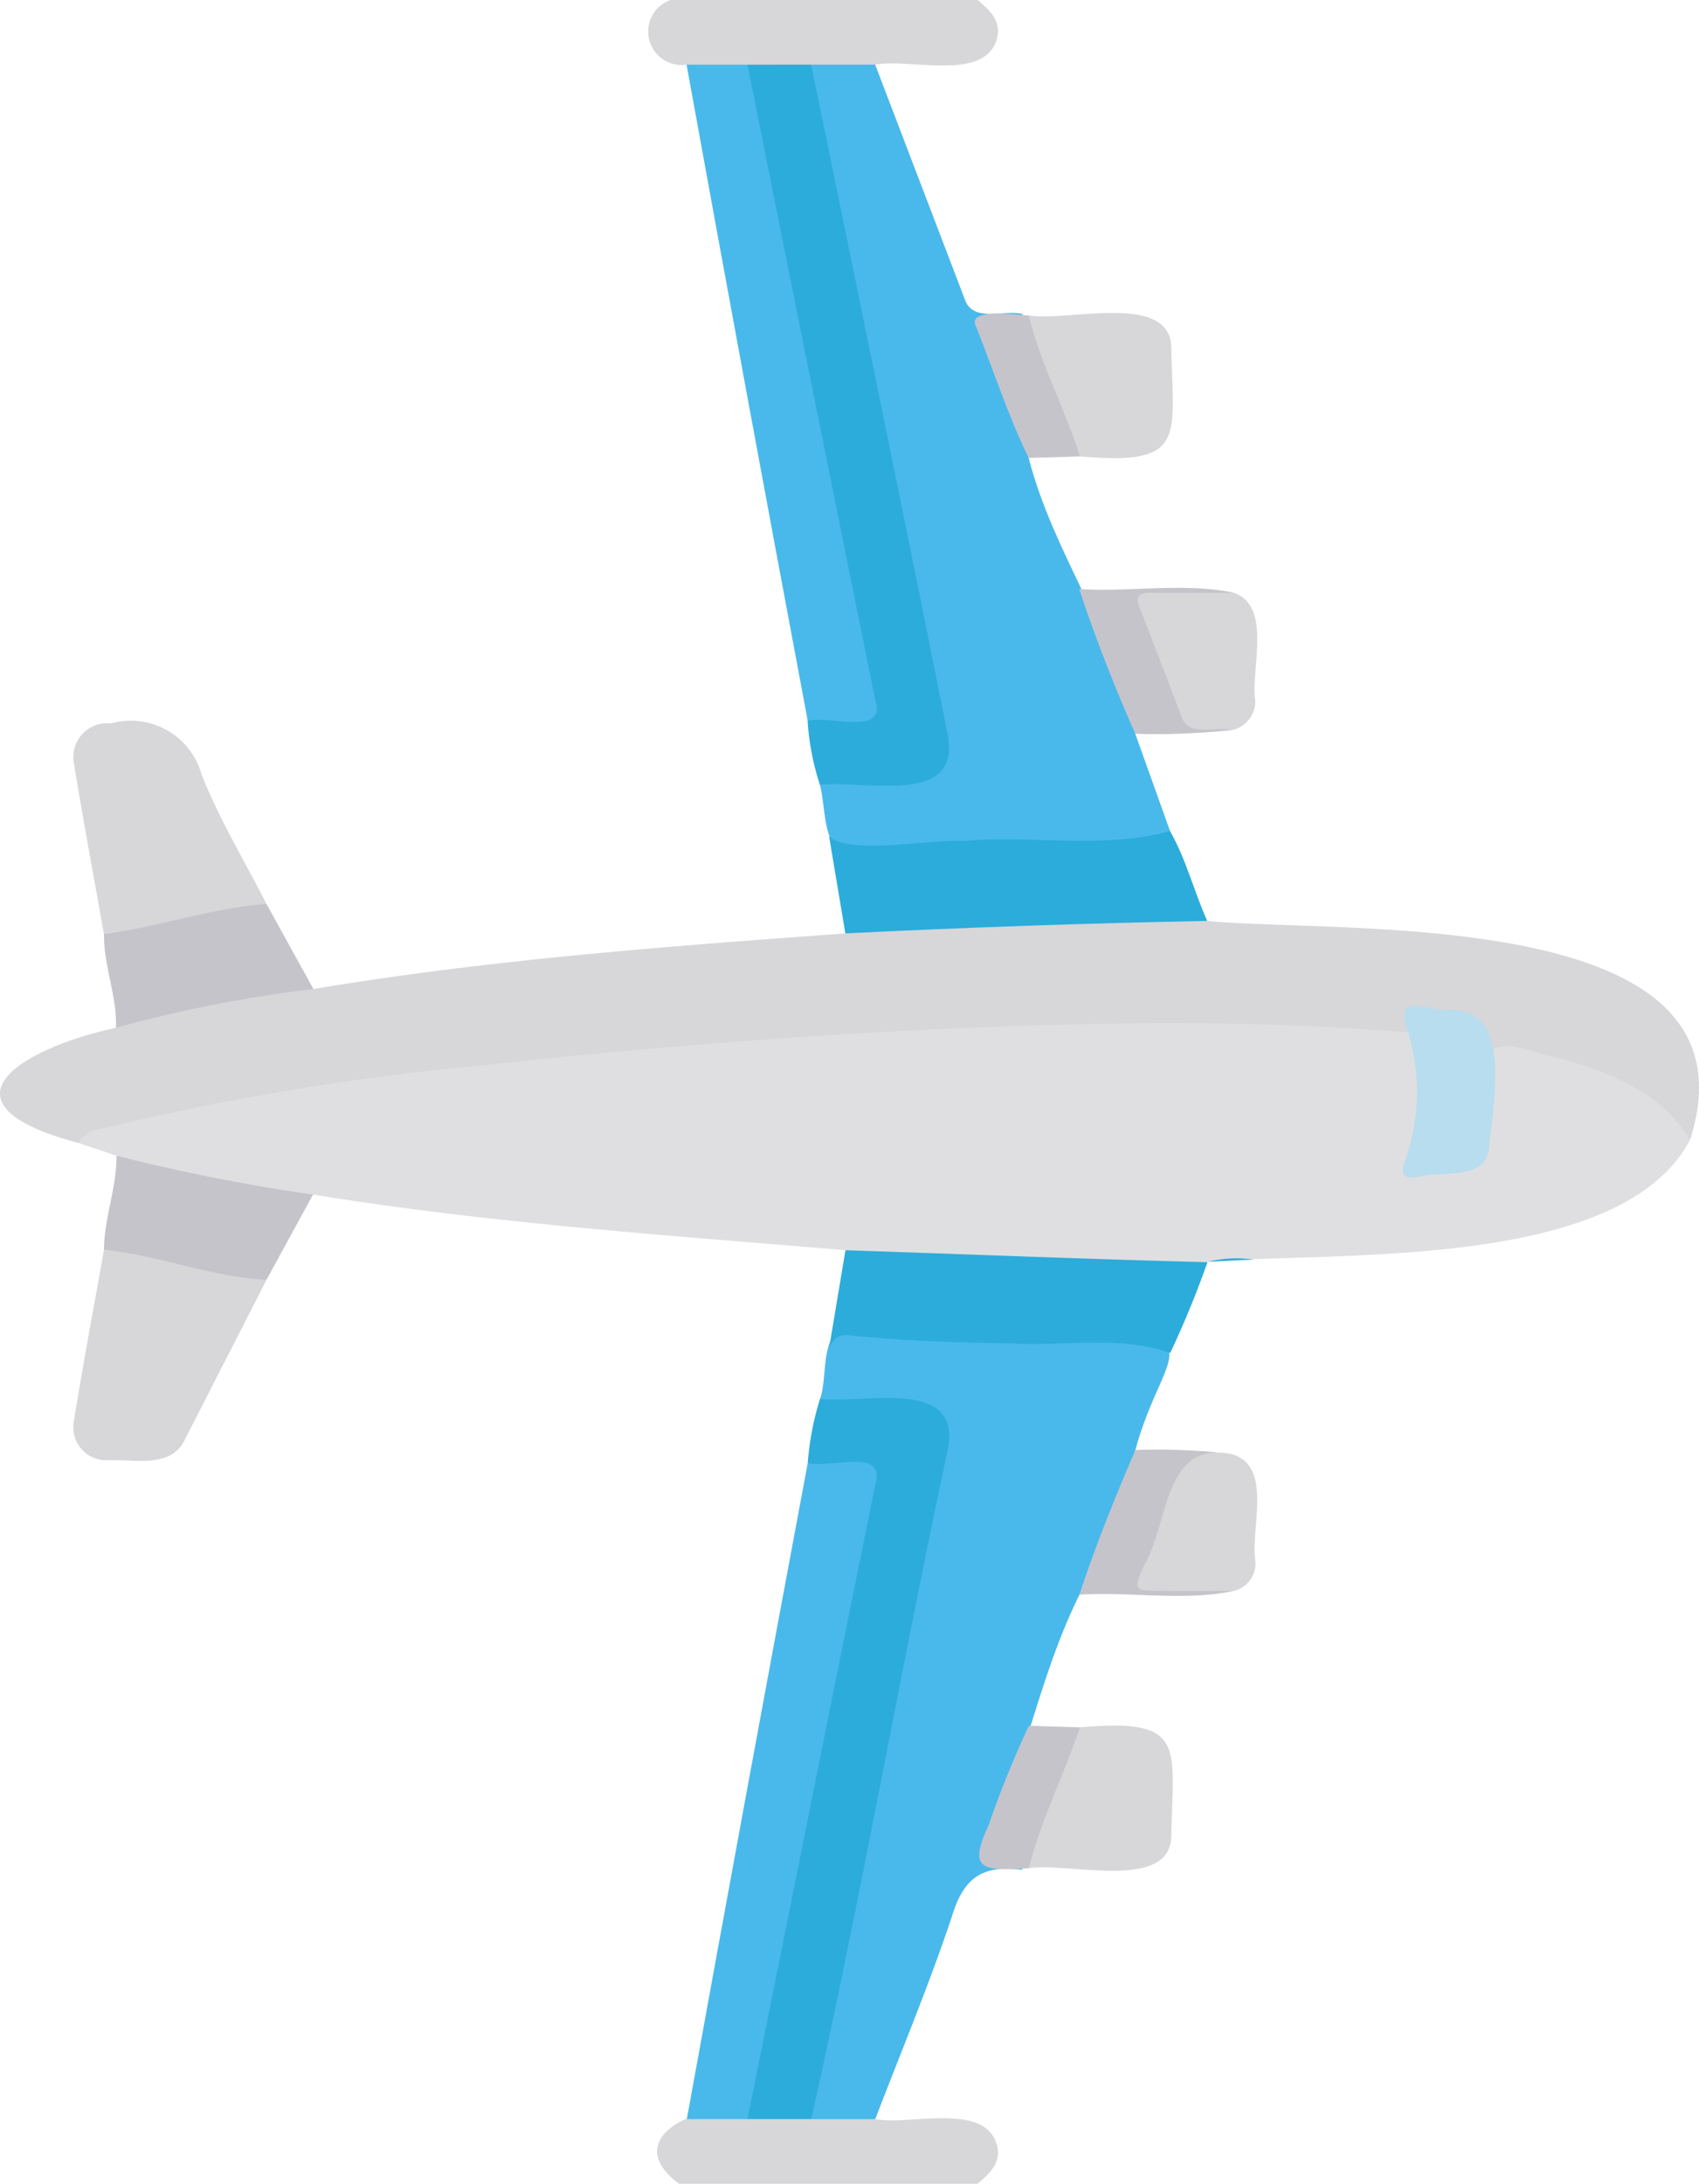 <svg xmlns="http://www.w3.org/2000/svg" xmlns:xlink="http://www.w3.org/1999/xlink" width="71.137" height="91.416" viewBox="0 0 71.137 91.416"><defs><clipPath id="a"><rect width="91.416" height="71.137" fill="none"/></clipPath></defs><g transform="translate(71.137) rotate(90)"><g clip-path="url(#a)"><path d="M0,.854C.47.3.948-.225,1.788.1c1.586.647.654,3.612.918,5.044.58.839.255,1.767.264,2.662a12.848,12.848,0,0,1,0,2.708,3.879,3.879,0,0,1-.264,2.527A1.4,1.4,0,0,1,0,13.709Z" transform="translate(0 29.352)" fill="#d7d6d9"/><path d="M.368,5.139C.632,3.706-.3.746,1.287.1,2.128-.225,2.6.307,3.074.856v12.5C1.148,15.945-.423,12.415.1,10.52A15.543,15.543,0,0,1,.082,7.813c.061-.895-.307-1.836.286-2.674" transform="translate(88.342 29.35)" fill="#d7d6d9"/><path d="M5.18,0c5.492,2.879,4.667,14.752,5.113,20.191.934,1.468.027,3.2.209,4.8-.167,3.409.263,7.119-.693,10.37-.631,7.446-1.125,14.912-2.331,22.294.587.314-.939,8.154-1.625,8.227L5.313,67.5c-1.471.12-2.117-6.926-2.463-8.249A279.272,279.272,0,0,1,0,18.154c.365-5.062-1.218-8.1,5.529-6.718.851.183.9.134.8-.685-.227-1.98-.411-2.139-2.42-2.2-.969-.1-3.259.479-2.879-1.182C1.563,4.982,2.436.621,5.18,0" transform="translate(42.528 0.372)" fill="#dfdfe2"/><path d="M9.533.372c-2.012,1.256-2.774,3.3-3.4,5.422-.094.8-.8,2.125-.383,2.81.052.178-.062.268-.19.344C4.236,9.208,4.4,10.719,4.3,11.787c-.026.505.586.071.739.391A128.239,128.239,0,0,0,4.686,25.07c.161,8.641.8,17.258,1.735,25.847A109.291,109.291,0,0,0,9.066,66.825a1.441,1.441,0,0,0,.6,1.051C7.995,74.1,5.688,70.188,4.851,66.281a1.4,1.4,0,0,1-.632-1.027c-.315-2.225-1.543-5.085-.991-7.24C1.994,50.652,1.441,43.182.9,35.741a2.749,2.749,0,0,1-.473-1.776c.133-4.406-.981-9.1-.049-13.375C.93,14.766-.306-2.762,9.533.372" transform="translate(38.175 0)" fill="#d7d6d9"/><path d="M33.092,12.311l0,2.677C23.8,13.919,14.437,11.263,5.13,9.657c-3.137-.565-1.089,3.511-2.185,4.97-.968-.37-3.082.092-2.939-1.411C.152,9.788.35,6.362.265,2.93.291-1.8,1.168.363,5.08,1.42a18.554,18.554,0,0,1,6.06,2.343c3.324,1.646,6.929,2.253,10.3,3.756,1.395.589.419-1,1.216-1.373-.221,1.666.315,2.466,1.965,2.961,2.862.955,5.652,2.125,8.472,3.206" transform="translate(55.618 22.178)" fill="#49b9eb"/><path d="M0,15.026q0-1.339,0-2.679,4.939-1.89,9.881-3.775c.919-.369.368-1.622.557-2.4.426.183.349.584.353.912C10.527,8.9,15.437,5.5,16.465,5.92,20.51,4.88,23.9,2.227,28.014,1.455L32.085,0c.458.016.493.394.521.7.412,4.051.173,8.159.39,12.231.333,1.708-1.728,1.423-2.849,1.73-1.1-1.446.963-5.552-2.187-4.964-9.305,1.562-18.7,4.3-27.96,5.334" transform="translate(2.705 22.147)" fill="#49b9eb"/><path d="M.044,5.412C.249,3.449-.937-.736,2.4.112c9.241,1.972,18.583,3.6,27.789,5.662q0,1.337,0,2.673c-.5.4-1.034.139-1.539.037C20.372,6.825,12.1,5.135,3.818,3.49c-1.461-.226-.268,1.783-1.092,2.434A11.87,11.87,0,0,1,.044,5.412" transform="translate(58.519 31.392)" fill="#2cacda"/><path d="M0,5.778C9.284,3.872,18.565,1.954,27.859.1c3.276-.778,2.071,3.383,2.289,5.313a10.817,10.817,0,0,1-2.682.515c-.854-.837.466-3.035-1.44-2.363C17.8,5.177,9.6,6.914,1.366,8.519c-.452.087-.929.3-1.364-.074L0,5.778" transform="translate(2.705 31.395)" fill="#2cacda"/><path d="M0,5.417Q13.311,2.764,26.612.064c1.506-.493.617,1.989.851,2.831Q13.74,5.475,0,7.968,0,6.693,0,5.417" transform="translate(2.707 34.423)" fill="#49b9eb"/><path d="M.053,2.89C.3,1.977-.65-.442.994.07c8.836,1.8,17.682,3.56,26.522,5.343l0,2.54Q13.779,5.461.053,2.89" transform="translate(61.192 34.427)" fill="#49b9eb"/><path d="M4.3,1.56c-.756,2.124-.26,4.459-.4,6.671-.032,2.273-.105,4.546-.342,6.808-.049.468.206.625.515.8L0,15.158C.165,10.105.372,5.054.5,0A40.565,40.565,0,0,1,4.3,1.56" transform="translate(52.337 20.58)" fill="#2cacda"/><path d="M.213,15.834c.806-.789.112-4.354.2-5.64C.161,7.329.769,4.364,0,1.557,1.188.88,2.522.555,3.761,0q.146,7.58.522,15.151l-4.07.683" transform="translate(34.79 20.591)" fill="#2cacda"/><path d="M1.511,0q3.325,1.7,6.65,3.4c1.259.565.86,2.088.9,3.2a1.388,1.388,0,0,1-1.7,1.456c-2.373-.385-4.736-.829-7.1-1.25a.982.982,0,0,1-.2-1C.436,4.1.836,2.4,1.14.682A.923.923,0,0,1,1.511,0" transform="translate(52.065 59.978)" fill="#d7d6d9"/><path d="M8.891,6.806c-2.367.42-4.73.864-7.1,1.249A1.418,1.418,0,0,1,.075,6.512a3.078,3.078,0,0,1,2.156-3.8C4.1,1.969,5.836.916,7.631,0a1.257,1.257,0,0,1,.427.942c.26,1.55.6,3.082.98,4.606a1.2,1.2,0,0,1-.148,1.258" transform="translate(30.209 59.979)" fill="#d7d6d9"/><path d="M5.195,1.947c-.12,2.324-1.032,4.516-1.26,6.806C2.6,8.742,1.336,8.22,0,8.227A79.485,79.485,0,0,0,1.625,0l3.57,1.947" transform="translate(48.381 58.031)" fill="#c6c4cb"/><path d="M1.259,8.771C.969,6.475.171,4.286,0,1.965L3.563,0A55.151,55.151,0,0,0,5.186,8.268c-1.336-.051-2.6.523-3.927.5" transform="translate(37.84 58.014)" fill="#c6c4cb"/><path d="M.1,6.031C.38,4.445-.9.107,1.443.063,5.26-.011,6.4-.586,6,3.888,4.6,5.1,2.529,5.385.852,6.156A.692.692,0,0,1,.1,6.031" transform="translate(13.103 22.032)" fill="#d7d6d9"/><path d="M.075,3.888C-.323-.59.819-.009,4.634.063,6.973.107,5.7,4.442,5.974,6.031c-.291.261-.606.161-.917.054C3.434,5.343,1.43,5.047.075,3.888" transform="translate(72.235 22.033)" fill="#d7d6d9"/><path d="M.1.989C.663-.638,3.274.28,4.615.083A1.236,1.236,0,0,1,5.875,1.2c.176,2.033.18,2.044-1.734,2.781-1.023.394-2.03.837-3.078,1.161-.873.27-1.06.125-1.037-.8A22.625,22.625,0,0,1,.1.989" transform="translate(24.711 18.496)" fill="#d7d6d9"/><path d="M.1,1.114C.559-.694,3.226.3,4.6.075A1.184,1.184,0,0,1,5.842.99a29.709,29.709,0,0,1,.078,3.8c.012.488-.367.518-.689.421A43.113,43.113,0,0,1,.5,3.414c-.76-.407-.437-1.581-.4-2.3" transform="translate(60.759 18.497)" fill="#d7d6d9"/><path d="M.162.124C-.4,2.991,3.208,2.7,4.941,3.809c.9.36.948.336.953-.6C5.9,2.137,5.9,1.069,5.9,0c.441,2.046.024,4.328.158,6.453C4,5.781,1.991,4.967,0,4.111A26.676,26.676,0,0,1,.162.124" transform="translate(60.698 19.487)" fill="#c6c4cb"/><path d="M.206,0c0,1.157.019,2.315,0,3.472-.007.488.141.656.625.466q2.317-.906,4.644-1.786c.757-.343.33-1.366.468-2.022A26.529,26.529,0,0,1,6.11,4.117c-1.984.874-4,1.669-6.059,2.348C.184,4.339-.231,2.047.206,0" transform="translate(24.608 19.485)" fill="#c6c4cb"/><path d="M.08,2.143C2.128,1.65,3.979.621,5.98,0q.032,1.073.064,2.146c-1.781.866-3.666,1.474-5.5,2.2C-.262,4.781.06,2.562.08,2.143" transform="translate(13.126 25.921)" fill="#c6c4cb"/><path d="M.064,0c1.976.666,3.891,1.634,5.9,2.143.08,1.811.175,2.61-1.786,1.686A42.231,42.231,0,0,1,0,2.139Q.032,1.07.064,0" transform="translate(72.246 25.92)" fill="#c6c4cb"/><path d="M.139,1.9A4.966,4.966,0,0,1,.046,0C.077.637.108,1.271.139,1.9" transform="translate(52.681 18.659)" fill="#2cacda"/><path d="M1.106,3.651c-1.445.514-1.14-.339-.912-1.409C-.213-.876,4.069.123,5.984.259c1.37.19.9,1.99,1.187,2.987.051.488.017.78-.665.54a8.648,8.648,0,0,0-5.4-.135" transform="translate(42.103 8.528)" fill="#b8ddee"/></g></g></svg>